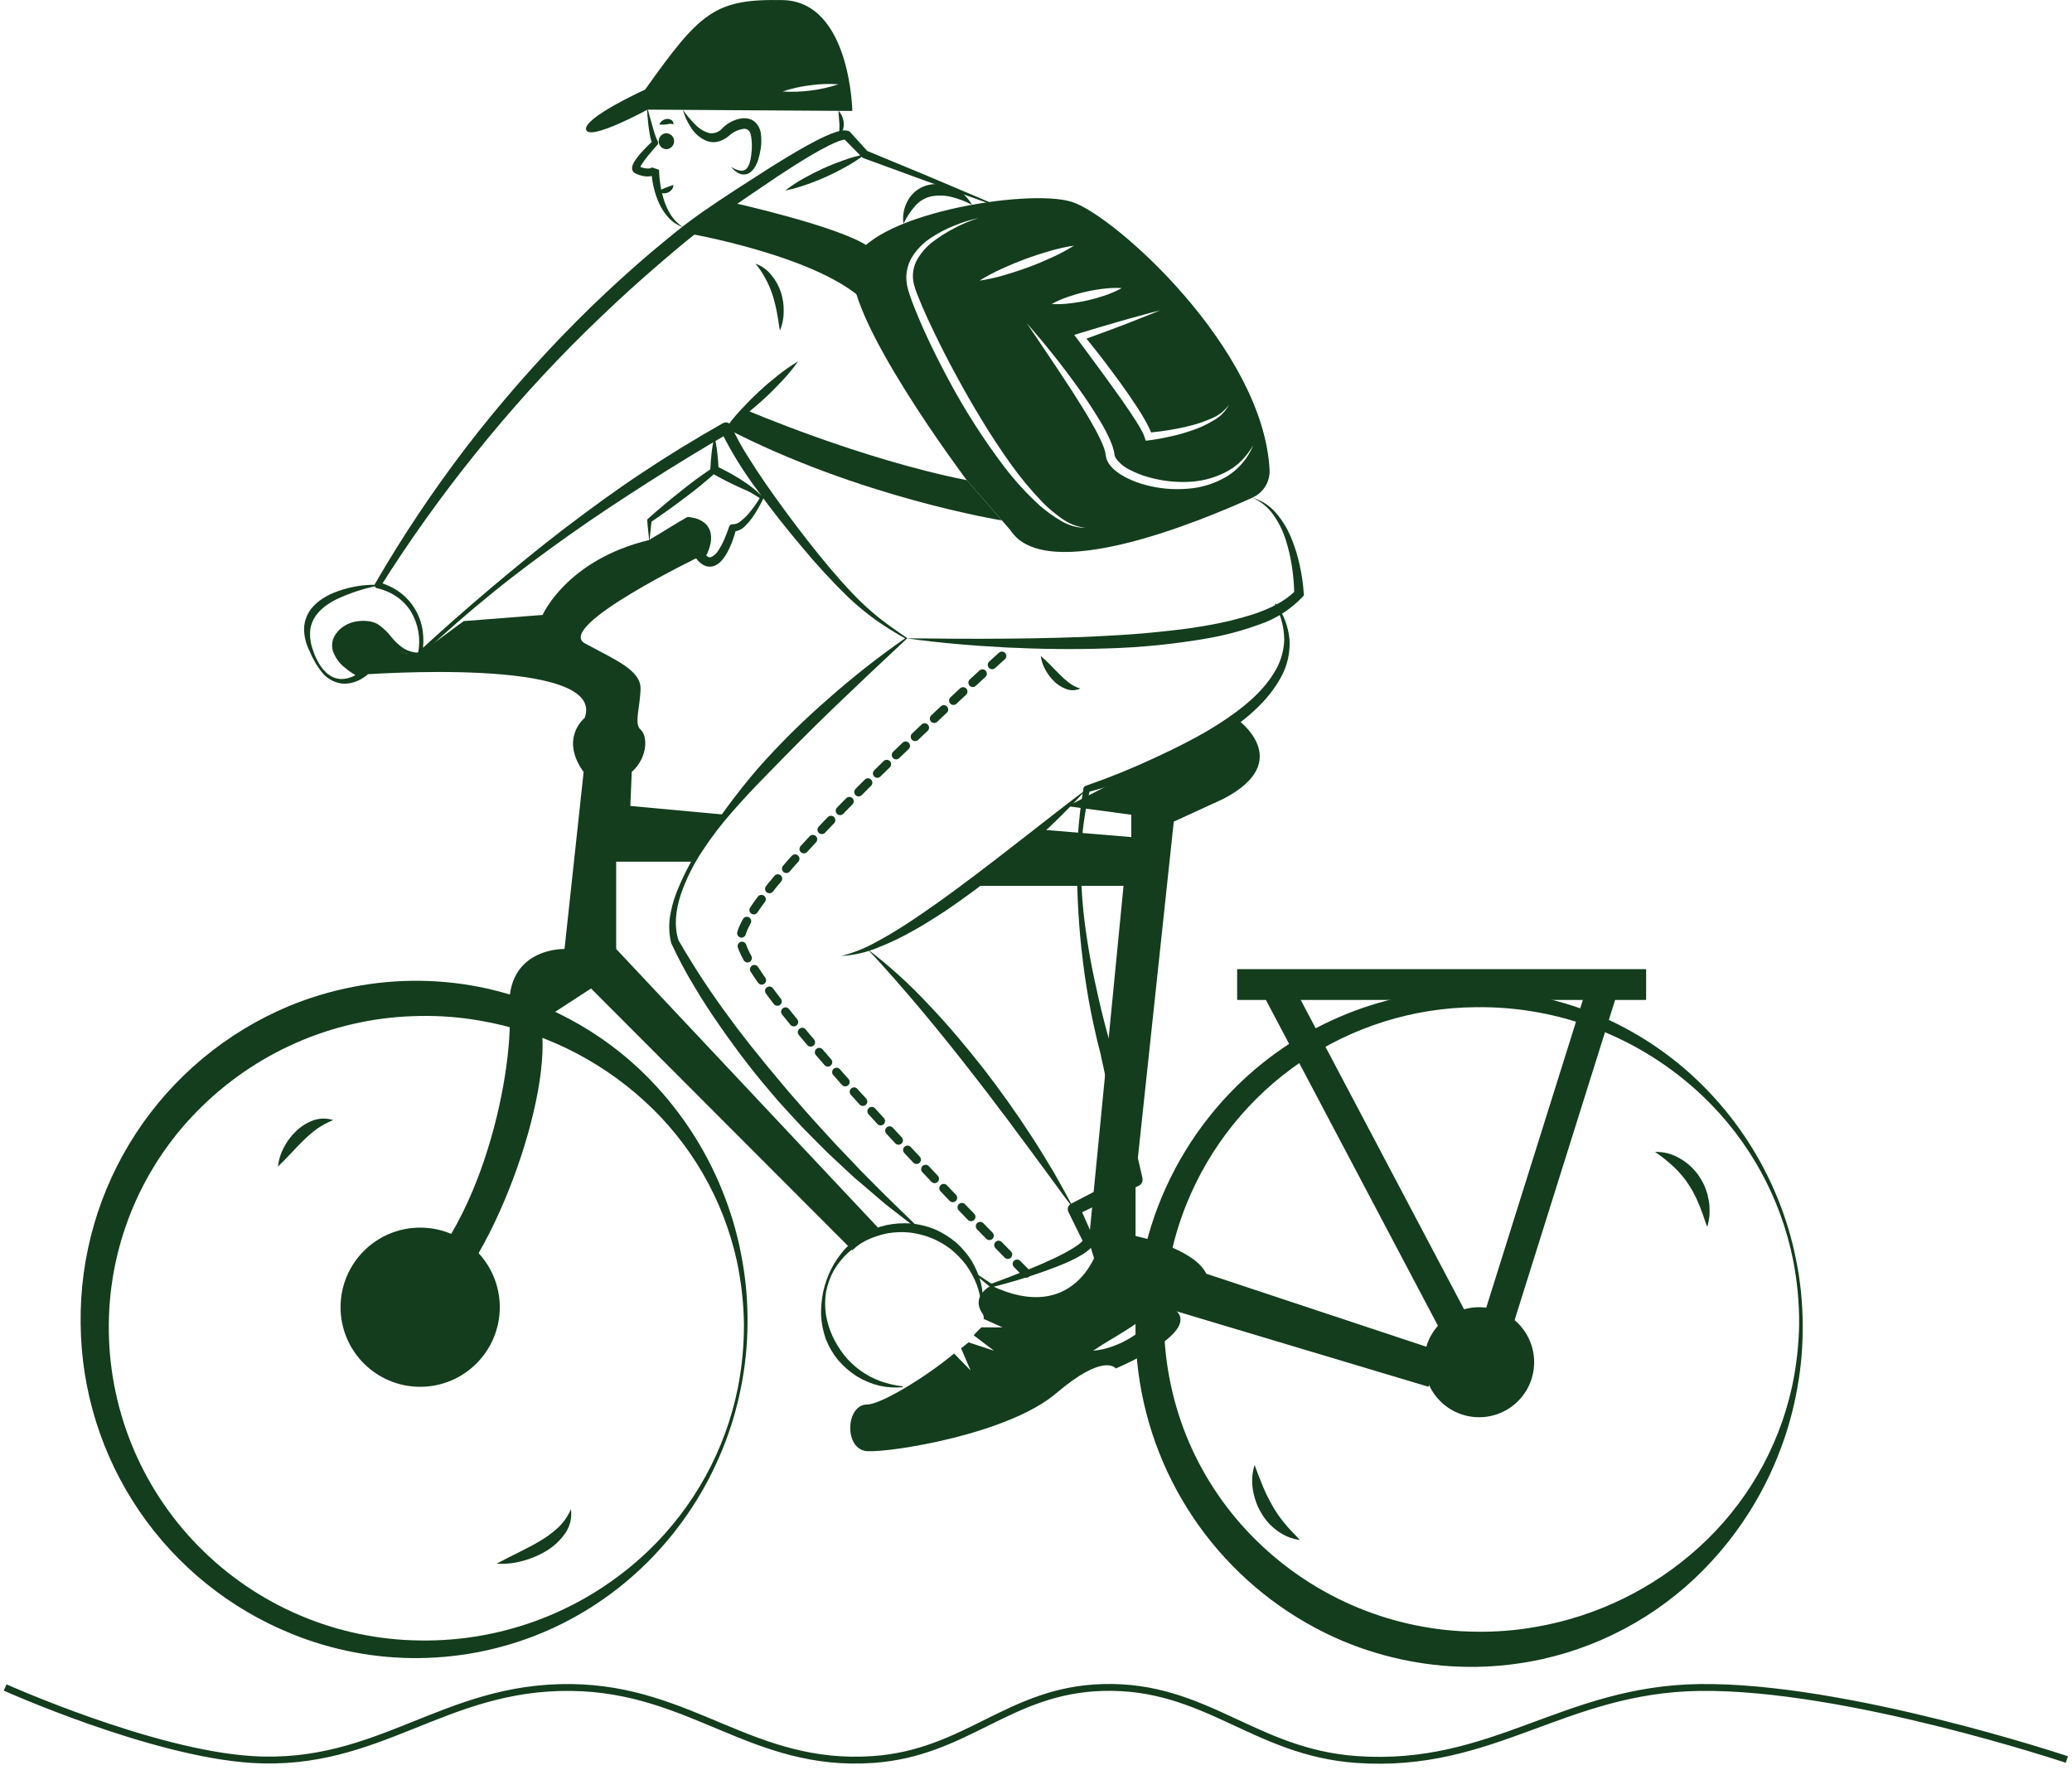 <svg width="302" height="258" viewBox="0 0 302 258" fill="none" xmlns="http://www.w3.org/2000/svg">
<path d="M131.575 202.23C130.414 202.331 129.245 202.251 128.108 201.992C126.96 201.703 125.863 201.242 124.853 200.623C123.85 199.978 122.945 199.19 122.168 198.284C121.407 197.361 120.798 196.323 120.364 195.208C119.972 194.089 119.74 192.92 119.675 191.735C119.648 190.569 119.755 189.402 119.993 188.26C120.25 187.129 120.639 186.032 121.151 184.992C121.688 183.954 122.35 182.987 123.123 182.111C123.926 181.241 124.85 180.49 125.866 179.883C126.906 179.292 128.028 178.857 129.195 178.594C130.373 178.354 131.578 178.273 132.777 178.353C133.98 178.467 135.159 178.757 136.277 179.213C137.379 179.7 138.407 180.34 139.33 181.115C140.226 181.908 141.004 182.825 141.641 183.837C142.244 184.855 142.697 185.955 142.988 187.102C143.247 188.236 143.333 189.403 143.242 190.564H143.114C142.993 189.447 142.743 188.348 142.367 187.29C141.973 186.262 141.447 185.291 140.802 184.399C140.147 183.534 139.387 182.754 138.541 182.075C137.684 181.426 136.747 180.888 135.753 180.476C134.755 180.084 133.712 179.818 132.648 179.683C131.575 179.572 130.493 179.603 129.429 179.777C128.363 179.981 127.328 180.318 126.346 180.78C125.366 181.276 124.45 181.889 123.619 182.607C122.803 183.366 122.101 184.238 121.535 185.197C120.995 186.179 120.612 187.24 120.401 188.34C120.225 189.442 120.22 190.563 120.385 191.666C120.567 192.748 120.892 193.802 121.349 194.799C121.813 195.779 122.382 196.706 123.046 197.563C124.426 199.274 126.244 200.578 128.306 201.339C129.364 201.716 130.46 201.972 131.575 202.102V202.23Z" fill="#133D1C"/>
<path d="M61.241 202.166C67.649 202.166 72.844 196.972 72.844 190.564C72.844 184.156 67.649 178.961 61.241 178.961C54.833 178.961 49.638 184.156 49.638 190.564C49.638 196.972 54.833 202.166 61.241 202.166Z" fill="#133D1C"/>
<path d="M215.587 206.601C220.016 206.601 223.606 203.011 223.606 198.582C223.606 194.154 220.016 190.564 215.587 190.564C211.158 190.564 207.568 194.154 207.568 198.582C207.568 203.011 211.158 206.601 215.587 206.601Z" fill="#133D1C"/>
<path d="M132.155 93.126C128.643 96.394 125.164 99.681 121.721 102.986C118.279 106.298 114.928 109.687 111.609 113.103C109.933 114.796 108.31 116.54 106.74 118.336C105.158 120.119 103.709 122.015 102.402 124.009C101.081 125.984 100.019 128.119 99.241 130.363C98.508 132.584 98.196 135.015 98.911 137.131L98.881 137.053C101.168 141.01 103.682 144.83 106.411 148.495C107.075 149.427 107.784 150.327 108.482 151.234C109.172 152.147 109.89 153.038 110.62 153.92C112.033 155.721 113.54 157.445 114.999 159.21C116.51 160.931 117.995 162.675 119.554 164.357C120.329 165.201 121.089 166.06 121.877 166.893L124.253 169.384L125.436 170.637L126.651 171.859L129.083 174.305C130.72 175.921 132.398 177.497 134.029 179.136C134.039 179.144 134.046 179.155 134.051 179.166C134.056 179.178 134.059 179.19 134.06 179.203C134.06 179.216 134.058 179.228 134.053 179.24C134.049 179.252 134.042 179.263 134.034 179.272C134.017 179.288 133.995 179.299 133.972 179.301C133.948 179.303 133.925 179.297 133.906 179.283C132.98 178.592 132.067 177.885 131.155 177.175C130.25 176.458 129.306 175.781 128.438 175.018L125.8 172.763L124.48 171.634L123.205 170.456L120.665 168.085C119.833 167.28 119.031 166.444 118.211 165.624C116.549 164.006 115.037 162.245 113.459 160.546C111.954 158.781 110.442 157.021 109.033 155.176C108.319 154.261 107.616 153.338 106.942 152.393C106.26 151.454 105.568 150.523 104.92 149.559C103.592 147.657 102.317 145.715 101.141 143.71C99.931 141.717 98.835 139.657 97.858 137.54L97.846 137.513C97.838 137.497 97.832 137.479 97.827 137.461C97.525 136.228 97.463 134.948 97.644 133.691C97.831 132.475 98.149 131.283 98.592 130.136C99.481 127.884 100.584 125.724 101.887 123.683C104.446 119.594 107.308 115.702 110.449 112.04C113.639 108.431 117.064 105.037 120.703 101.882C124.302 98.691 128.086 95.717 132.036 92.975C132.057 92.96 132.083 92.955 132.108 92.959C132.133 92.964 132.156 92.978 132.17 92.999C132.183 93.019 132.189 93.042 132.186 93.065C132.183 93.088 132.172 93.11 132.155 93.126Z" fill="#133D1C"/>
<path d="M186.014 88.051C187.114 89.582 187.784 91.38 187.954 93.258C188.064 95.185 187.619 97.103 186.672 98.784C184.817 102.16 181.851 104.649 178.799 106.74C175.715 108.801 172.433 110.548 169.001 111.954C165.588 113.352 162.089 114.531 158.527 115.486L158.865 115.129C157.728 119.792 157.315 124.602 157.641 129.391C157.768 131.789 158.017 134.18 158.385 136.553C158.553 137.741 158.771 138.923 158.975 140.104C159.217 141.281 159.425 142.461 159.699 143.63C160.206 145.973 160.753 148.307 161.388 150.613L161.877 152.334C162.064 152.923 162.183 153.514 162.331 154.099L163.182 157.618L164.884 164.658L166.514 171.717L166.515 171.725C166.568 171.952 166.54 172.191 166.437 172.4C166.334 172.609 166.162 172.777 165.95 172.874L161.43 174.948C160.671 175.284 159.935 175.663 159.186 176.016L156.945 177.089L157.36 175.897L159.433 180.582L159.455 180.632C159.494 180.722 159.515 180.819 159.515 180.918C159.516 181.016 159.496 181.113 159.457 181.203C159.263 181.622 158.973 181.989 158.61 182.274C158.326 182.506 158.026 182.718 157.713 182.908C157.125 183.266 156.515 183.587 155.888 183.87C154.656 184.427 153.41 184.903 152.157 185.35C150.903 185.794 149.643 186.206 148.377 186.596C147.105 186.97 145.832 187.326 144.547 187.657L144.526 187.662C144.491 187.671 144.455 187.671 144.421 187.664C144.386 187.656 144.353 187.641 144.326 187.619C143.552 186.995 142.788 186.358 142.025 185.723C142.006 185.706 141.993 185.683 141.991 185.657C141.989 185.632 141.997 185.607 142.013 185.587C142.029 185.569 142.05 185.557 142.074 185.554C142.097 185.551 142.121 185.556 142.141 185.569C142.972 186.113 143.803 186.656 144.623 187.211L144.401 187.174C145.639 186.731 146.871 186.26 148.093 185.775C149.321 185.304 150.539 184.813 151.742 184.294C152.942 183.773 154.13 183.224 155.264 182.615C155.827 182.306 156.384 181.992 156.89 181.644C157.133 181.481 157.365 181.3 157.583 181.104C157.735 180.975 157.862 180.817 157.955 180.639L157.979 181.26L155.719 176.663C155.616 176.455 155.6 176.214 155.672 175.994C155.745 175.773 155.901 175.59 156.107 175.484L156.134 175.47C157.614 174.707 159.076 173.903 160.579 173.186L165.078 171.018L164.515 172.176L162.907 165.136L161.372 158.078L160.604 154.548C160.47 153.96 160.364 153.365 160.199 152.801C160.037 152.21 159.905 151.617 159.763 151.025C159.224 148.655 158.728 146.279 158.363 143.88C157.607 139.092 157.158 134.261 157.018 129.416C156.81 124.563 157.112 119.701 157.918 114.91C157.933 114.832 157.968 114.759 158.02 114.699C158.072 114.638 158.139 114.593 158.215 114.567L158.257 114.553C161.689 113.365 165.056 111.998 168.344 110.457C169.987 109.694 171.622 108.918 173.214 108.067C174.818 107.247 176.378 106.346 177.89 105.368C180.881 103.422 183.77 101.164 185.632 98.189C186.583 96.722 187.118 95.026 187.181 93.279C187.167 91.486 186.709 89.725 185.85 88.152C185.844 88.141 185.84 88.128 185.839 88.116C185.838 88.103 185.839 88.091 185.842 88.078C185.846 88.066 185.852 88.055 185.86 88.045C185.868 88.035 185.878 88.027 185.889 88.021C185.91 88.01 185.934 88.008 185.957 88.013C185.98 88.019 186 88.032 186.014 88.051Z" fill="#133D1C"/>
<path d="M132.045 93.131C130.551 92.303 129.102 91.399 127.703 90.421C126.309 89.421 124.982 88.33 123.731 87.155C121.278 84.774 118.959 82.258 116.784 79.62C114.582 77.013 112.46 74.337 110.462 71.56C108.375 68.802 106.554 65.852 105.022 62.751L106.215 63.149C102.235 65.464 98.305 67.862 94.425 70.343C90.55 72.829 86.693 75.353 82.935 78.024C79.177 80.692 75.463 83.433 71.882 86.344C68.293 89.243 64.818 92.285 61.447 95.437C61.401 95.48 61.342 95.508 61.279 95.516C61.216 95.524 61.152 95.512 61.096 95.482C61.041 95.451 60.996 95.404 60.968 95.347C60.941 95.29 60.932 95.225 60.943 95.163L60.945 95.155C61.346 93.093 60.971 90.956 59.892 89.154C59.346 88.278 58.621 87.527 57.764 86.951C56.911 86.376 55.956 85.968 54.951 85.748C54.883 85.733 54.82 85.702 54.766 85.658C54.713 85.614 54.67 85.558 54.642 85.495C54.614 85.431 54.602 85.362 54.606 85.293C54.609 85.224 54.63 85.156 54.664 85.096L54.672 85.084C58.706 78.119 63.184 71.421 68.079 65.032C72.996 58.648 78.313 52.58 83.996 46.866C86.831 44.002 89.787 41.259 92.809 38.593C94.319 37.258 95.866 35.966 97.426 34.691C98.975 33.411 100.6 32.149 102.255 30.995C105.575 28.672 108.951 26.543 112.343 24.367C114.05 23.296 115.771 22.247 117.545 21.262C118.432 20.771 119.332 20.296 120.27 19.864C120.747 19.642 121.237 19.447 121.736 19.28C122.003 19.19 122.276 19.118 122.552 19.063C122.912 18.981 123.287 18.989 123.643 19.087C123.744 19.115 123.836 19.172 123.907 19.25L123.918 19.262L126.492 22.099L126.277 21.954L135.328 25.707L144.352 29.532C144.375 29.541 144.393 29.56 144.403 29.583C144.413 29.606 144.413 29.632 144.404 29.655C144.395 29.678 144.377 29.697 144.354 29.707C144.332 29.718 144.306 29.719 144.282 29.711L135.051 26.419L125.847 23.056C125.773 23.029 125.706 22.986 125.651 22.93L125.632 22.911L122.947 20.179L123.221 20.354C123.087 20.355 122.954 20.37 122.823 20.401C122.61 20.454 122.401 20.519 122.195 20.597C121.763 20.757 121.326 20.965 120.889 21.175C120.016 21.604 119.153 22.085 118.299 22.586C116.59 23.59 114.913 24.669 113.25 25.77C109.941 27.996 106.604 30.256 103.385 32.575C101.763 33.734 100.233 34.95 98.705 36.24C97.17 37.514 95.67 38.828 94.168 40.139C91.162 42.762 88.267 45.506 85.409 48.288C79.715 53.885 74.358 59.813 69.365 66.043C64.346 72.267 59.695 78.779 55.435 85.544L55.156 84.88C56.257 85.157 57.296 85.641 58.218 86.305C59.136 86.97 59.908 87.815 60.49 88.788C61.067 89.756 61.446 90.828 61.607 91.944C61.767 93.05 61.743 94.176 61.538 95.275L61.035 94.993C64.441 91.862 67.91 88.801 71.442 85.812C74.981 82.832 78.551 79.882 82.234 77.072C85.921 74.268 89.656 71.517 93.524 68.961C97.381 66.387 101.343 63.972 105.377 61.688C105.572 61.577 105.804 61.548 106.02 61.608C106.236 61.668 106.42 61.812 106.531 62.007C106.545 62.033 106.558 62.059 106.57 62.086C107.259 63.593 108.052 65.051 108.942 66.449C109.825 67.876 110.749 69.285 111.715 70.674C113.646 73.446 115.655 76.169 117.741 78.842C119.831 81.508 121.987 84.124 124.314 86.565C125.475 87.787 126.715 88.932 128.027 89.992C129.346 91.044 130.74 92.012 132.146 92.968C132.167 92.982 132.181 93.003 132.186 93.027C132.192 93.052 132.187 93.077 132.174 93.098C132.161 93.119 132.14 93.135 132.116 93.141C132.092 93.147 132.066 93.143 132.045 93.131L132.045 93.131Z" fill="#133D1C"/>
<path d="M126.371 35.809C121.885 32.87 106.295 29.432 106.295 29.432L99.917 33.953C99.917 33.953 119.908 37.356 126.406 44.318L126.371 35.809" fill="#133D1C"/>
<path d="M110.128 38.439C111.031 38.768 111.825 39.341 112.423 40.094C113.042 40.837 113.516 41.689 113.822 42.606C114.112 43.519 114.249 44.473 114.228 45.431C114.223 46.375 114.039 47.309 113.686 48.185C113.572 47.718 113.527 47.267 113.457 46.822C113.366 46.378 113.323 45.938 113.23 45.51C113.071 44.664 112.862 43.828 112.604 43.007C112.064 41.346 111.224 39.798 110.128 38.439Z" fill="#133D1C"/>
<path d="M114.459 27.765C115.31 27.105 116.211 26.514 117.154 25.996C118.082 25.472 119.03 24.99 119.996 24.551C120.962 24.11 121.95 23.718 122.955 23.364C123.966 22.996 125.005 22.708 126.062 22.505C125.212 23.165 124.311 23.757 123.368 24.275C122.439 24.798 121.493 25.283 120.525 25.718C119.559 26.158 118.572 26.553 117.566 26.903C116.554 27.271 115.516 27.559 114.459 27.765Z" fill="#133D1C"/>
<path d="M105.796 62.418C106.495 61.431 107.262 60.495 108.092 59.616C108.906 58.735 109.752 57.888 110.629 57.074C111.505 56.26 112.418 55.485 113.359 54.741C114.3 53.982 115.294 53.29 116.333 52.672C115.636 53.66 114.869 54.596 114.038 55.476C113.223 56.356 112.38 57.206 111.5 58.015C110.622 58.828 109.712 59.606 108.768 60.347C107.827 61.106 106.834 61.798 105.796 62.418Z" fill="#133D1C"/>
<path d="M156.232 29.431C149.731 27.386 126.217 31.322 124.358 38.438C122.505 45.554 140.91 69.998 140.91 69.998L147.257 77.267C152.392 85.358 175.002 75.972 182.541 72.543C183.311 72.203 183.961 71.64 184.408 70.927C184.855 70.214 185.077 69.383 185.048 68.543C184.157 50.83 162.392 31.374 156.232 29.431ZM169.072 45.246C168.13 45.644 167.181 46.022 166.226 46.394C165.277 46.766 164.335 47.15 163.38 47.509C161.713 48.144 160.033 48.753 158.36 49.362C159.129 50.317 159.888 51.279 160.636 52.247C161.527 53.413 162.412 54.593 163.277 55.785C164.142 56.984 164.982 58.196 165.79 59.439C166.2 60.061 166.585 60.696 166.95 61.356C167.13 61.69 167.322 62.004 167.476 62.369C167.559 62.549 167.649 62.715 167.72 62.908L167.758 63.042C168.662 62.953 169.579 62.837 170.489 62.683C171.54 62.497 172.592 62.299 173.624 62.023C174.658 61.763 175.666 61.411 176.637 60.972C177.628 60.558 178.488 59.882 179.124 59.016C178.606 59.997 177.807 60.801 176.829 61.324C175.884 61.892 174.88 62.357 173.835 62.709C172.799 63.073 171.741 63.375 170.669 63.613C169.598 63.85 168.527 64.061 167.418 64.196L167.002 64.241L166.822 63.741L166.675 63.324C166.611 63.183 166.521 63.023 166.444 62.869C166.303 62.561 166.104 62.254 165.925 61.946C165.553 61.337 165.155 60.728 164.751 60.119C163.95 58.907 163.098 57.721 162.245 56.535C161.399 55.343 160.527 54.157 159.655 52.984C158.79 51.798 157.924 50.618 157.04 49.445L156.572 48.823L157.296 48.599C159.245 48.009 161.2 47.413 163.162 46.855C164.136 46.567 165.123 46.31 166.111 46.035C167.091 45.759 168.079 45.49 169.072 45.246V45.246ZM160.835 42.092C161.719 41.976 162.611 41.944 163.501 41.996C162.722 42.428 161.905 42.786 161.059 43.067C160.232 43.349 159.391 43.589 158.54 43.785C157.685 43.978 156.82 44.124 155.95 44.221C155.068 44.336 154.177 44.369 153.289 44.317C154.069 43.887 154.886 43.531 155.732 43.252C156.558 42.967 157.399 42.727 158.251 42.535C159.103 42.339 159.966 42.191 160.835 42.092L160.835 42.092ZM146.039 39.169C147.154 38.656 148.285 38.186 149.43 37.759C150.578 37.336 151.742 36.955 152.924 36.617C154.108 36.262 155.317 35.992 156.539 35.81C155.491 36.465 154.398 37.047 153.27 37.553C152.155 38.066 151.026 38.541 149.879 38.964C148.731 39.387 147.565 39.765 146.385 40.105C145.2 40.459 143.992 40.729 142.769 40.913C143.818 40.258 144.911 39.675 146.039 39.169L146.039 39.169ZM154.623 75.915C153.526 75.27 152.492 74.525 151.533 73.69C149.662 71.977 147.946 70.102 146.404 68.087C143.353 64.064 140.627 59.804 138.25 55.349C137.058 53.125 135.923 50.868 134.871 48.58C134.352 47.426 133.846 46.272 133.378 45.092C133.141 44.503 132.91 43.913 132.705 43.31C132.596 43.009 132.506 42.701 132.403 42.394C132.308 42.072 132.233 41.744 132.179 41.413C131.949 40.058 132.213 38.666 132.923 37.489C133.619 36.376 134.546 35.425 135.641 34.701C136.698 33.99 137.829 33.395 139.013 32.925C140.177 32.437 141.383 32.055 142.616 31.784C140.242 32.552 138.011 33.706 136.013 35.201C135.047 35.924 134.243 36.841 133.654 37.893C133.099 38.915 132.924 40.101 133.16 41.24C133.223 41.523 133.3 41.803 133.391 42.079C133.5 42.368 133.589 42.656 133.711 42.945C133.936 43.515 134.166 44.092 134.41 44.663C134.897 45.81 135.429 46.939 135.968 48.067C137.045 50.317 138.173 52.548 139.372 54.734C140.558 56.939 141.801 59.106 143.103 61.234C144.391 63.376 145.77 65.453 147.206 67.485C148.644 69.517 150.234 71.437 151.962 73.229C152.831 74.114 153.782 74.915 154.802 75.62C155.818 76.346 156.999 76.807 158.238 76.96C156.961 76.941 155.713 76.58 154.623 75.915L154.623 75.915ZM178.861 69.434C177.098 70.489 175.11 71.111 173.06 71.248C171.018 71.416 168.962 71.232 166.982 70.703C165.982 70.441 165.012 70.072 164.091 69.6C163.618 69.357 163.167 69.072 162.745 68.748C162.281 68.412 161.883 67.992 161.572 67.51C161.485 67.378 161.414 67.236 161.36 67.087C161.286 66.94 161.237 66.782 161.213 66.619L161.142 66.209C161.134 66.107 161.117 66.007 161.091 65.908C160.978 65.464 160.825 65.03 160.636 64.613C160.243 63.727 159.804 62.863 159.322 62.023C158.373 60.311 157.302 58.651 156.245 56.984C154.091 53.676 151.879 50.388 149.654 47.105C152.27 50.086 154.757 53.189 157.072 56.426C158.238 58.042 159.337 59.706 160.367 61.42C160.894 62.288 161.368 63.187 161.783 64.113C162.005 64.597 162.185 65.099 162.322 65.613C162.358 65.754 162.385 65.898 162.405 66.042L162.437 66.254L162.463 66.363C162.472 66.447 162.498 66.527 162.54 66.6C162.57 66.685 162.613 66.765 162.668 66.837C163.191 67.545 163.88 68.113 164.675 68.491C165.515 68.928 166.398 69.278 167.309 69.536C169.157 70.073 171.079 70.315 173.002 70.254C174.929 70.213 176.823 69.745 178.547 68.882C179.413 68.449 180.206 67.884 180.9 67.209C181.591 66.508 182.189 65.722 182.682 64.869C181.922 66.756 180.585 68.353 178.861 69.434L178.861 69.434Z" fill="#133D1C"/>
<path d="M108.691 59.74C108.691 59.74 125.288 66.904 140.913 69.999L146.031 75.866C146.031 75.866 125.223 72.525 105.796 62.418L108.691 59.74Z" fill="#133D1C"/>
<path d="M131.677 32.62C131.514 31.423 131.753 30.206 132.357 29.159C132.683 28.588 133.129 28.093 133.663 27.709C134.197 27.324 134.807 27.059 135.453 26.931C136.665 26.706 137.918 26.867 139.034 27.392C140.15 27.917 141.073 28.779 141.674 29.857C140.718 29.354 139.705 28.967 138.657 28.704C137.717 28.471 136.739 28.442 135.786 28.616C134.885 28.805 134.066 29.272 133.445 29.952C132.735 30.755 132.14 31.653 131.677 32.62Z" fill="#133D1C"/>
<path d="M94.304 15.549L95.033 18.167C95.161 18.598 95.275 19.032 95.413 19.454C95.531 19.852 95.684 20.238 95.871 20.608C95.917 20.687 95.936 20.778 95.927 20.868C95.918 20.959 95.88 21.044 95.819 21.111L95.799 21.133C95.373 21.603 94.954 22.098 94.546 22.584C94.147 23.056 93.781 23.556 93.454 24.08C93.387 24.189 93.331 24.304 93.284 24.423C93.274 24.452 93.266 24.482 93.26 24.512C93.265 24.506 93.271 24.438 93.185 24.317C93.157 24.284 93.123 24.257 93.084 24.239L93.186 24.279L93.39 24.361C93.526 24.401 93.663 24.456 93.797 24.482C94.046 24.55 94.304 24.578 94.562 24.564C94.669 24.557 94.775 24.535 94.876 24.496C94.919 24.481 94.96 24.461 94.998 24.437C95.026 24.427 95.081 24.367 95.047 24.41L96.059 24.752C96.079 25.528 96.151 26.301 96.275 27.067C96.398 27.839 96.584 28.599 96.832 29.34C97.076 30.081 97.417 30.787 97.846 31.438C98.292 32.1 98.863 32.668 99.527 33.109C98.738 32.832 98.028 32.365 97.461 31.75C96.888 31.128 96.418 30.419 96.07 29.648C95.719 28.885 95.451 28.086 95.269 27.265C95.076 26.443 94.963 25.605 94.929 24.761L95.941 25.102C95.85 25.214 95.741 25.311 95.618 25.388C95.52 25.453 95.416 25.508 95.308 25.552C95.107 25.635 94.894 25.688 94.677 25.709C94.286 25.747 93.891 25.712 93.512 25.606C93.328 25.563 93.162 25.496 92.989 25.438L92.742 25.334L92.618 25.282C92.505 25.231 92.404 25.156 92.322 25.063C92.247 24.973 92.192 24.869 92.158 24.756C92.125 24.644 92.115 24.526 92.129 24.41C92.145 24.279 92.177 24.151 92.224 24.028C92.298 23.844 92.388 23.668 92.493 23.501C92.871 22.933 93.3 22.4 93.775 21.909C94.224 21.418 94.697 20.965 95.189 20.515L95.118 21.04C94.924 20.589 94.788 20.115 94.714 19.63C94.632 19.175 94.56 18.725 94.508 18.272C94.402 17.366 94.325 16.46 94.304 15.549Z" fill="#133D1C"/>
<path d="M114.069 0.013C104.19 -0.18 102.081 1.737 94.029 13.058C94.029 13.058 84.971 17.18 85.426 18.905C85.888 20.629 94.369 15.982 94.369 15.982L124.23 16.174C124.23 16.174 123.954 0.205 114.069 0.013ZM114.069 13.34C115.376 12.899 116.725 12.594 118.095 12.43C119.46 12.235 120.842 12.188 122.217 12.289C119.591 13.149 116.827 13.505 114.069 13.34V13.34Z" fill="#133D1C"/>
<path d="M99.527 16.014C100.058 16.767 100.654 17.472 101.307 18.122C101.867 18.736 102.588 19.182 103.388 19.408C103.739 19.461 104.099 19.422 104.431 19.297C104.764 19.172 105.059 18.963 105.289 18.692C106.061 17.908 107.07 17.4 108.16 17.248C108.479 17.215 108.8 17.234 109.113 17.305C109.46 17.388 109.782 17.554 110.051 17.79C110.509 18.229 110.805 18.809 110.893 19.438C111.028 20.445 110.971 21.469 110.724 22.456C110.676 22.699 110.613 22.94 110.536 23.176L110.43 23.534L110.273 23.889C110.07 24.399 109.731 24.842 109.293 25.172C109.055 25.328 108.78 25.419 108.496 25.435C108.213 25.451 107.929 25.392 107.675 25.264C107.235 25.047 106.855 24.726 106.567 24.329C106.942 24.584 107.364 24.762 107.808 24.855C107.987 24.902 108.176 24.9 108.355 24.85C108.533 24.8 108.695 24.704 108.824 24.57C109.076 24.274 109.246 23.918 109.318 23.536L109.397 23.235L109.446 22.913C109.487 22.7 109.514 22.483 109.527 22.266C109.633 21.424 109.607 20.57 109.453 19.736C109.403 19.437 109.261 19.161 109.045 18.948C108.942 18.874 108.824 18.821 108.699 18.794C108.575 18.768 108.446 18.767 108.321 18.792C107.556 18.911 106.844 19.255 106.274 19.778C105.849 20.15 105.352 20.431 104.814 20.603C104.244 20.778 103.633 20.768 103.07 20.573C102.095 20.19 101.271 19.5 100.724 18.607C100.192 17.81 99.788 16.935 99.527 16.014Z" fill="#133D1C"/>
<path d="M104.135 63.641C104.325 64.441 104.466 65.253 104.555 66.072C104.649 66.882 104.704 67.693 104.742 68.503L104.412 67.963C105.634 68.528 106.818 69.173 107.954 69.895C108.529 70.254 109.085 70.643 109.62 71.058C109.892 71.263 110.151 71.489 110.407 71.718C110.681 71.938 110.905 72.213 111.064 72.525C110.79 72.335 110.491 72.185 110.175 72.079L109.248 71.691C108.628 71.435 108.019 71.162 107.415 70.879C106.202 70.32 105.018 69.7 103.858 69.043L103.812 69.017C103.722 68.966 103.648 68.891 103.598 68.8C103.548 68.709 103.524 68.606 103.528 68.503C103.566 67.692 103.621 66.882 103.715 66.072C103.805 65.253 103.945 64.441 104.135 63.641Z" fill="#133D1C"/>
<path d="M94.623 78.768C94.547 77.917 94.406 76.91 94.336 75.866C94.333 75.824 94.34 75.782 94.355 75.743C94.371 75.705 94.395 75.67 94.426 75.642L94.46 75.612C95.956 74.277 97.487 72.987 99.053 71.743C99.831 71.114 100.618 70.497 101.423 69.903C102.225 69.305 103.06 68.749 103.882 68.178L103.919 68.152C103.981 68.109 104.054 68.086 104.13 68.085C104.205 68.084 104.279 68.106 104.342 68.147C105.459 68.881 106.565 69.637 107.705 70.333C108.847 71.025 110.007 71.687 111.184 72.319C111.236 72.347 111.275 72.394 111.293 72.45C111.312 72.505 111.308 72.566 111.283 72.619L111.276 72.634C110.812 73.621 110.266 74.568 109.644 75.464C109.318 75.928 108.946 76.358 108.533 76.747C108.052 77.226 107.401 77.495 106.722 77.496L107.3 77.102C107.138 77.768 106.931 78.423 106.68 79.062C106.432 79.718 106.124 80.35 105.759 80.949C105.563 81.272 105.331 81.572 105.067 81.843C104.76 82.171 104.373 82.413 103.943 82.545C103.698 82.61 103.442 82.625 103.191 82.589C102.939 82.554 102.698 82.469 102.479 82.339C102.126 82.12 101.812 81.842 101.551 81.518C101.46 81.413 101.404 81.282 101.393 81.144C101.381 81.006 101.413 80.868 101.485 80.749L101.512 80.706C101.784 80.269 102.007 79.802 102.174 79.315C102.336 78.87 102.391 78.394 102.335 77.924C102.304 77.715 102.227 77.517 102.109 77.342C101.991 77.168 101.835 77.022 101.653 76.916C101.452 76.781 101.237 76.668 101.011 76.581C100.767 76.5 100.507 76.441 100.253 76.366L100.556 76.318C99.526 76.787 98.48 77.203 97.479 77.615C96.475 78.02 95.518 78.388 94.623 78.768ZM94.691 78.659C95.687 78.089 96.621 77.509 97.507 76.965C98.397 76.427 99.242 75.893 100.102 75.413C100.193 75.362 100.299 75.345 100.401 75.364L100.406 75.365C100.717 75.424 101.029 75.468 101.342 75.544C101.668 75.635 101.981 75.768 102.273 75.94C102.589 76.123 102.869 76.361 103.1 76.645C103.201 76.804 103.299 76.967 103.393 77.133C103.464 77.305 103.516 77.485 103.573 77.664C103.704 78.344 103.661 79.046 103.447 79.705C103.268 80.326 103.001 80.919 102.654 81.465L102.615 80.653C102.769 80.846 102.951 81.014 103.156 81.152C103.221 81.195 103.294 81.225 103.371 81.238C103.448 81.252 103.528 81.25 103.604 81.232C104.065 81.034 104.448 80.688 104.694 80.25C105.038 79.73 105.334 79.18 105.577 78.607C105.827 78.025 106.063 77.412 106.259 76.819L106.28 76.756C106.317 76.643 106.394 76.547 106.497 76.486C106.599 76.425 106.72 76.403 106.837 76.424C107.24 76.421 107.628 76.27 107.926 76C108.325 75.693 108.693 75.349 109.026 74.972C109.713 74.179 110.324 73.324 110.852 72.417L110.945 72.731C109.812 72.022 108.662 71.344 107.495 70.695C106.325 70.051 105.12 69.465 103.928 68.859L104.388 68.828C103.631 69.484 102.886 70.155 102.108 70.784C101.333 71.417 100.54 72.027 99.739 72.625C98.143 73.832 96.515 74.997 94.854 76.12L94.978 75.866C94.908 76.72 94.767 77.611 94.691 78.659Z" fill="#133D1C"/>
<path d="M55.058 85.378C52.958 85.803 50.916 86.48 48.978 87.394C47.119 88.322 45.522 89.749 45.231 91.728C45.117 92.759 45.249 93.803 45.618 94.773L45.885 95.532C45.99 95.778 46.117 96.013 46.236 96.252C46.471 96.728 46.761 97.176 47.1 97.585L47.648 98.15L48.28 98.597C48.725 98.835 49.217 98.969 49.721 98.989C50.714 98.987 51.671 98.622 52.413 97.962L52.501 98.79C51.677 98.387 50.907 97.882 50.21 97.286C49.433 96.665 48.848 95.837 48.521 94.898C48.44 94.632 48.4 94.354 48.401 94.076C48.412 93.791 48.454 93.509 48.526 93.234C48.632 92.98 48.752 92.732 48.887 92.492L49.367 91.901C50.091 91.174 51.037 90.708 52.056 90.578C52.535 90.503 53.023 90.488 53.506 90.534L53.861 90.574C53.987 90.596 54.123 90.632 54.252 90.663C54.508 90.73 54.755 90.826 54.989 90.948C55.771 91.459 56.46 92.099 57.027 92.84C57.536 93.498 58.149 94.068 58.841 94.528C59.564 94.957 60.394 95.173 61.234 95.151L61.249 95.279C60.356 95.491 59.419 95.417 58.569 95.069C57.748 94.67 56.998 94.138 56.349 93.496C55.794 92.907 55.156 92.403 54.456 91.997C54.3 91.93 54.136 91.881 53.969 91.849L53.721 91.808L53.427 91.796C53.043 91.781 52.658 91.809 52.28 91.879C51.566 92.004 50.904 92.334 50.374 92.827C50.121 93.032 49.931 93.304 49.825 93.612C49.719 93.919 49.7 94.251 49.772 94.568C50.005 95.284 50.43 95.922 51.001 96.413C51.606 96.972 52.263 97.471 52.964 97.903L53.631 98.32L53.052 98.732C52.56 99.08 52.01 99.338 51.427 99.495C50.855 99.664 50.253 99.708 49.663 99.624C48.51 99.427 47.48 98.787 46.792 97.841C46.614 97.626 46.473 97.384 46.311 97.157C46.145 96.934 46 96.696 45.879 96.446L45.48 95.716L45.146 94.958C44.61 93.938 44.326 92.805 44.318 91.654C44.346 90.433 44.829 89.268 45.673 88.386C46.072 87.954 46.526 87.576 47.024 87.263C47.501 86.945 48.007 86.674 48.536 86.454C50.598 85.6 52.817 85.189 55.049 85.25L55.058 85.378Z" fill="#133D1C"/>
<path d="M132.095 93.049C136.996 93.107 141.883 93.147 146.766 93.098C149.207 93.086 151.646 93.045 154.083 92.975C156.519 92.917 158.954 92.828 161.383 92.682C163.812 92.557 166.238 92.394 168.65 92.139C171.062 91.892 173.473 91.626 175.846 91.192C178.211 90.797 180.544 90.231 182.827 89.496C185.052 88.719 187.256 87.721 188.807 86.102L188.642 86.567C188.616 85.232 188.503 83.901 188.305 82.582C188.107 81.256 187.801 79.948 187.39 78.672C186.985 77.396 186.391 76.189 185.626 75.09C184.851 73.976 183.785 73.096 182.544 72.546C183.887 72.946 185.085 73.727 185.994 74.794C186.912 75.86 187.65 77.069 188.179 78.372C188.72 79.663 189.138 81.002 189.428 82.372C189.738 83.742 189.939 85.135 190.029 86.537L190.044 86.796L189.863 87.002C188.081 88.88 185.86 90.285 183.399 91.09C181.052 91.939 178.636 92.587 176.179 93.024C171.318 93.881 166.4 94.382 161.466 94.523C156.551 94.692 151.638 94.631 146.739 94.391C141.841 94.131 136.951 93.735 132.095 93.049Z" fill="#133D1C"/>
<path d="M158.395 115.017C155.94 117.725 153.339 120.298 150.606 122.725C149.257 123.958 147.854 125.129 146.456 126.306C145.043 127.466 143.6 128.59 142.148 129.704C140.673 130.788 139.186 131.858 137.664 132.881C136.124 133.878 134.578 134.871 132.964 135.755C131.358 136.66 129.691 137.455 127.977 138.135C126.271 138.848 124.454 139.261 122.607 139.357C124.362 138.919 126.05 138.25 127.629 137.366C129.223 136.53 130.758 135.583 132.273 134.606C135.288 132.623 138.226 130.511 141.117 128.33C144.022 126.166 146.877 123.928 149.748 121.701C152.613 119.465 155.473 117.218 158.395 115.017Z" fill="#133D1C"/>
<path d="M151.691 95.628C152.764 96.523 153.584 97.477 154.463 98.334C154.878 98.766 155.327 99.164 155.804 99.525C156.3 99.911 156.864 100.198 157.467 100.372C157.135 100.528 156.775 100.613 156.409 100.622C156.042 100.63 155.678 100.562 155.34 100.42C154.667 100.166 154.059 99.764 153.56 99.244C153.071 98.755 152.657 98.196 152.335 97.584C152.002 96.977 151.784 96.314 151.691 95.628Z" fill="#133D1C"/>
<path d="M146.032 95.628C146.032 95.628 107.917 129.869 107.939 136.882C107.962 143.895 149.654 185.684 149.654 185.684" stroke="#133D1C" stroke-width="1.282" stroke-linecap="round" stroke-linejoin="round" stroke-dasharray="1.92 1.92"/>
<path d="M126.406 138.342C129.644 140.81 132.664 143.553 135.43 146.54C138.239 149.486 140.849 152.611 143.363 155.806C145.848 159.026 148.209 162.338 150.413 165.751C151.533 167.445 152.559 169.201 153.614 170.934C154.62 172.699 155.607 174.474 156.538 176.279C155.283 174.676 154.109 173.027 152.908 171.397L149.31 166.515C148.082 164.909 146.927 163.255 145.68 161.667C144.48 160.045 143.248 158.449 142.007 156.86C139.54 153.671 137.015 150.528 134.433 147.43C131.831 144.348 129.206 141.283 126.406 138.342Z" fill="#133D1C"/>
<path d="M162.623 199.493C162.623 199.493 160.976 197.114 153.962 203.095C146.949 209.077 129.826 211.756 126.403 211.551C122.986 211.346 123.223 204.743 126.403 204.743C128.32 204.743 134.692 200.935 139.064 197.319L141.474 199.794L140.083 196.557L141.173 195.685L144.885 196.909L141.91 194.653C142.507 193.986 143.045 193.499 143.045 193.499L146.122 193.505L143.366 192.268C143.393 192.144 143.395 192.016 143.371 191.892C143.348 191.768 143.301 191.649 143.231 191.543C141.378 188.864 144.475 187.415 144.475 187.415C156.642 193.191 159.943 182.261 159.943 182.261L168.194 190.101C167.805 190.95 167.216 191.692 166.476 192.261C165.757 192.844 165.001 193.379 164.213 193.864C162.636 194.877 160.963 195.781 159.322 196.909C160.313 196.823 161.288 196.601 162.219 196.249C163.157 195.913 164.055 195.477 164.899 194.948C165.769 194.418 166.545 193.746 167.194 192.96C167.548 192.578 167.819 192.126 167.991 191.635C168.163 191.143 168.232 190.621 168.194 190.101C169.226 190.101 171.495 191.133 171.495 191.133C174.791 194.428 162.623 199.493 162.623 199.493Z" fill="#133D1C"/>
<path d="M108.947 192.987C108.932 196.11 108.613 199.225 107.995 202.286C107.391 205.35 106.494 208.348 105.317 211.241C102.96 217.061 99.519 222.38 95.176 226.915C90.802 231.492 85.568 235.16 79.773 237.709C73.91 240.269 67.595 241.63 61.198 241.712C54.801 241.794 48.453 240.595 42.527 238.185C33.503 234.538 25.764 228.298 20.286 220.253C14.809 212.208 11.84 202.719 11.755 192.987C11.614 183.126 14.424 173.448 19.826 165.197C25.228 156.946 32.974 150.499 42.069 146.685C45.103 145.43 48.255 144.483 51.479 143.86C57.924 142.605 64.558 142.688 70.97 144.105C80.519 146.223 89.179 151.24 95.765 158.47C100.061 163.165 103.423 168.634 105.673 174.586C106.791 177.523 107.627 180.559 108.17 183.654C108.731 186.732 108.991 189.858 108.947 192.987ZM108.434 192.987C108.386 189.901 108.037 186.826 107.393 183.807C105.409 174.789 100.667 166.612 93.825 160.411C87.161 154.36 78.911 150.334 70.041 148.804C67.139 148.288 64.195 148.055 61.249 148.109C49.373 148.248 38.004 152.948 29.497 161.236C25.235 165.362 21.835 170.294 19.494 175.744C17.153 181.195 15.917 187.056 15.858 192.987C15.793 198.974 16.91 204.914 19.145 210.469C21.379 216.023 24.688 221.082 28.881 225.355C33.103 229.67 38.136 233.109 43.691 235.476C49.245 237.842 55.211 239.09 61.249 239.147C73.58 239.33 85.489 234.664 94.415 226.153C101.163 219.716 105.758 211.351 107.568 202.202C108.155 199.166 108.445 196.08 108.434 192.987Z" fill="#133D1C"/>
<path d="M262.745 192.988C262.789 196.117 262.529 199.243 261.968 202.321C261.425 205.416 260.589 208.452 259.47 211.389C257.221 217.341 253.859 222.81 249.563 227.504C242.977 234.735 234.316 239.752 224.768 241.87C218.356 243.286 211.722 243.37 205.277 242.115C202.053 241.492 198.901 240.545 195.867 239.289C188.339 236.128 181.709 231.156 176.566 224.814C171.423 218.473 167.927 210.959 166.389 202.94C164.85 194.922 165.317 186.647 167.748 178.853C170.178 171.058 174.498 163.985 180.321 158.262C184.905 153.76 190.331 150.206 196.289 147.804C202.248 145.402 208.622 144.198 215.047 144.263C221.424 144.369 227.719 145.729 233.571 148.266C239.366 150.815 244.6 154.483 248.974 159.06C253.317 163.595 256.758 168.914 259.115 174.734C260.292 177.626 261.189 180.625 261.792 183.689C262.411 186.75 262.73 189.864 262.745 192.988ZM262.232 192.988C262.243 189.895 261.953 186.809 261.366 183.773C259.556 174.624 254.961 166.259 248.213 159.822C239.287 151.311 227.378 146.645 215.047 146.827C205.973 146.91 197.128 149.683 189.63 154.794C182.133 159.906 176.32 167.127 172.928 175.543C170.702 181.072 169.59 186.986 169.655 192.946C169.721 198.907 170.963 204.795 173.311 210.274C175.657 215.704 179.05 220.62 183.295 224.739C191.802 233.027 203.17 237.727 215.047 237.866C217.993 237.919 220.937 237.687 223.838 237.171C232.709 235.641 240.959 231.615 247.623 225.564C254.465 219.363 259.207 211.186 261.191 202.167C261.835 199.148 262.184 196.074 262.232 192.988Z" fill="#133D1C"/>
<path d="M127.97 178.961L89.81 138.342V125.617H101.087L105.748 118.774L91.873 117.492L92.079 112.542C94.554 110.273 94.348 107.179 93.361 106.354C92.374 105.529 93.316 103.053 93.361 100.395C93.405 97.737 89.81 96.246 85.272 93.805C80.734 91.363 102.083 81.085 102.083 81.085C104.713 76.313 100.33 75.866 100.33 75.866L94.657 78.713C82.59 81.601 79.084 89.646 79.084 89.646L67.587 90.544L62.096 94.586C57.972 96.929 57.142 93.012 55.053 91.67C52.964 90.328 50.273 92.005 50.273 92.005C46.711 95.076 52.733 98.347 52.733 98.347C52.733 98.347 88.558 95.627 85.22 104.652C85.22 104.652 81.507 107.591 85.066 112.542L82.281 138.342C82.281 138.342 73.66 138.076 74.258 147.354C74.855 156.632 69.802 181.849 56.394 190.099C56.394 190.099 52.887 198.35 62.169 191.956C71.452 185.562 80.941 159.26 78.775 148.896L86.144 144.101L124.229 182.261L127.97 178.961Z" fill="#133D1C"/>
<path d="M180.199 104.762C180.199 104.762 189.026 110.892 178.3 116.461L171.081 119.778L165.511 171.948V180.188C165.511 180.188 173.968 181.888 175.825 185.684L209.653 196.912L208.209 202.166L160.838 187.972L158.704 180.92L163.758 129.137H141.472L151.691 120.934L164.892 122.03V118.774L155.616 117.525C180.199 104.762 171.017 110.359 180.199 104.762Z" fill="#133D1C"/>
<path d="M182.864 213.565C183.276 214.676 183.656 215.699 184.071 216.688C184.473 217.654 184.936 218.593 185.458 219.499C185.697 219.957 186.003 220.367 186.273 220.809C186.592 221.208 186.867 221.657 187.221 222.043C187.866 222.889 188.66 223.603 189.465 224.498C188.276 224.339 187.146 223.879 186.183 223.163C185.69 222.808 185.236 222.403 184.828 221.953C184.433 221.492 184.081 220.995 183.776 220.47C183.173 219.426 182.774 218.277 182.601 217.084C182.413 215.907 182.503 214.701 182.864 213.565Z" fill="#133D1C"/>
<path d="M241.212 167.925C242.494 167.888 243.76 168.22 244.859 168.882C245.994 169.531 246.962 170.436 247.686 171.526C247.865 171.798 248.029 172.081 248.178 172.371L248.403 172.804C248.463 172.955 248.523 173.105 248.577 173.258C248.683 173.565 248.805 173.864 248.888 174.175C248.958 174.489 249.018 174.804 249.074 175.118C249.138 175.429 249.17 175.746 249.168 176.064C249.177 176.381 249.179 176.696 249.173 177.008C249.119 177.633 249.009 178.252 248.844 178.858C248.579 178.269 248.43 177.693 248.228 177.137C248.117 176.861 248.012 176.589 247.916 176.318L247.776 175.913L247.601 175.523C247.486 175.264 247.375 175.007 247.274 174.749L246.896 174.013L246.716 173.644L246.498 173.298C246.353 173.07 246.239 172.82 246.073 172.607C245.467 171.697 244.758 170.859 243.961 170.111C243.109 169.305 242.19 168.573 241.212 167.925Z" fill="#133D1C"/>
<path d="M213.572 196.016L186.165 144.101" stroke="#133D1C" stroke-width="4.487" stroke-miterlimit="10"/>
<path d="M217.285 196.016L233.58 144.101" stroke="#133D1C" stroke-width="4.487" stroke-miterlimit="10"/>
<path d="M180.318 143.527H239.93" stroke="#133D1C" stroke-width="4.487" stroke-miterlimit="10"/>
<path d="M40.511 170.058C40.612 169.092 40.901 168.155 41.362 167.299C41.807 166.431 42.39 165.641 43.088 164.961C43.803 164.253 44.658 163.703 45.598 163.347C46.549 162.994 47.591 162.972 48.556 163.284C47.729 163.622 46.942 164.048 46.206 164.554C45.529 165.055 44.887 165.603 44.285 166.193C43.047 167.38 41.932 168.725 40.511 170.058Z" fill="#133D1C"/>
<path d="M72.38 227.95C74.541 226.78 76.649 225.862 78.586 224.712C79.543 224.163 80.438 223.513 81.257 222.775C82.101 222.005 82.767 221.061 83.209 220.009C83.397 221.295 83.066 222.604 82.29 223.647C81.54 224.687 80.576 225.555 79.462 226.19C78.39 226.815 77.236 227.286 76.032 227.588C74.843 227.907 73.609 228.029 72.38 227.95Z" fill="#133D1C"/>
<path d="M96.106 18.139C96.185 17.926 96.326 17.741 96.511 17.609C96.688 17.477 96.893 17.389 97.11 17.351C97.36 17.307 97.617 17.352 97.836 17.48C97.952 17.542 98.044 17.639 98.1 17.758C98.156 17.877 98.173 18.01 98.148 18.139C97.989 18.061 97.811 18.031 97.635 18.051C97.51 18.072 97.382 18.085 97.231 18.118C96.86 18.186 96.48 18.193 96.106 18.139Z" fill="#133D1C"/>
<path d="M97.127 21.75C97.429 21.739 97.715 21.612 97.925 21.395C98.135 21.177 98.252 20.887 98.252 20.585C98.252 20.283 98.135 19.993 97.925 19.776C97.715 19.558 97.429 19.431 97.127 19.421C96.825 19.431 96.539 19.558 96.329 19.776C96.12 19.993 96.002 20.283 96.002 20.585C96.002 20.887 96.12 21.177 96.329 21.395C96.539 21.612 96.825 21.739 97.127 21.75Z" fill="#133D1C"/>
<path d="M95.931 27.881C96.284 27.68 96.65 27.508 97.029 27.363C97.196 27.308 97.351 27.238 97.529 27.176C97.71 27.115 97.888 27.033 98.148 26.96C98.153 27.213 98.066 27.46 97.902 27.654C97.747 27.848 97.543 27.997 97.311 28.086C97.083 28.173 96.838 28.204 96.597 28.177C96.348 28.155 96.114 28.05 95.931 27.881Z" fill="#133D1C"/>
<path d="M122.216 16.16C122.456 16.401 122.643 16.692 122.762 17.011C122.887 17.328 122.962 17.663 122.983 18.003C122.997 18.352 122.945 18.7 122.83 19.029C122.712 19.36 122.498 19.647 122.216 19.855C122.272 19.509 122.322 19.216 122.342 18.918C122.352 18.62 122.36 18.331 122.343 18.034C122.316 17.438 122.234 16.843 122.216 16.16Z" fill="#133D1C"/>
<path d="M301.25 256.5C301.25 256.5 269.04 245.719 247.75 246C227.8 246.263 217.654 257.886 197.75 256.5C182.766 255.457 175.764 245.591 160.75 246C147.045 246.373 140.927 255.548 127.25 256.5C109.627 257.726 100.914 246.215 83.25 246C64.635 245.773 55.331 257.648 36.75 256.5C22.133 255.597 0.75 246 0.75 246" stroke="#133D1C"/>
</svg>
